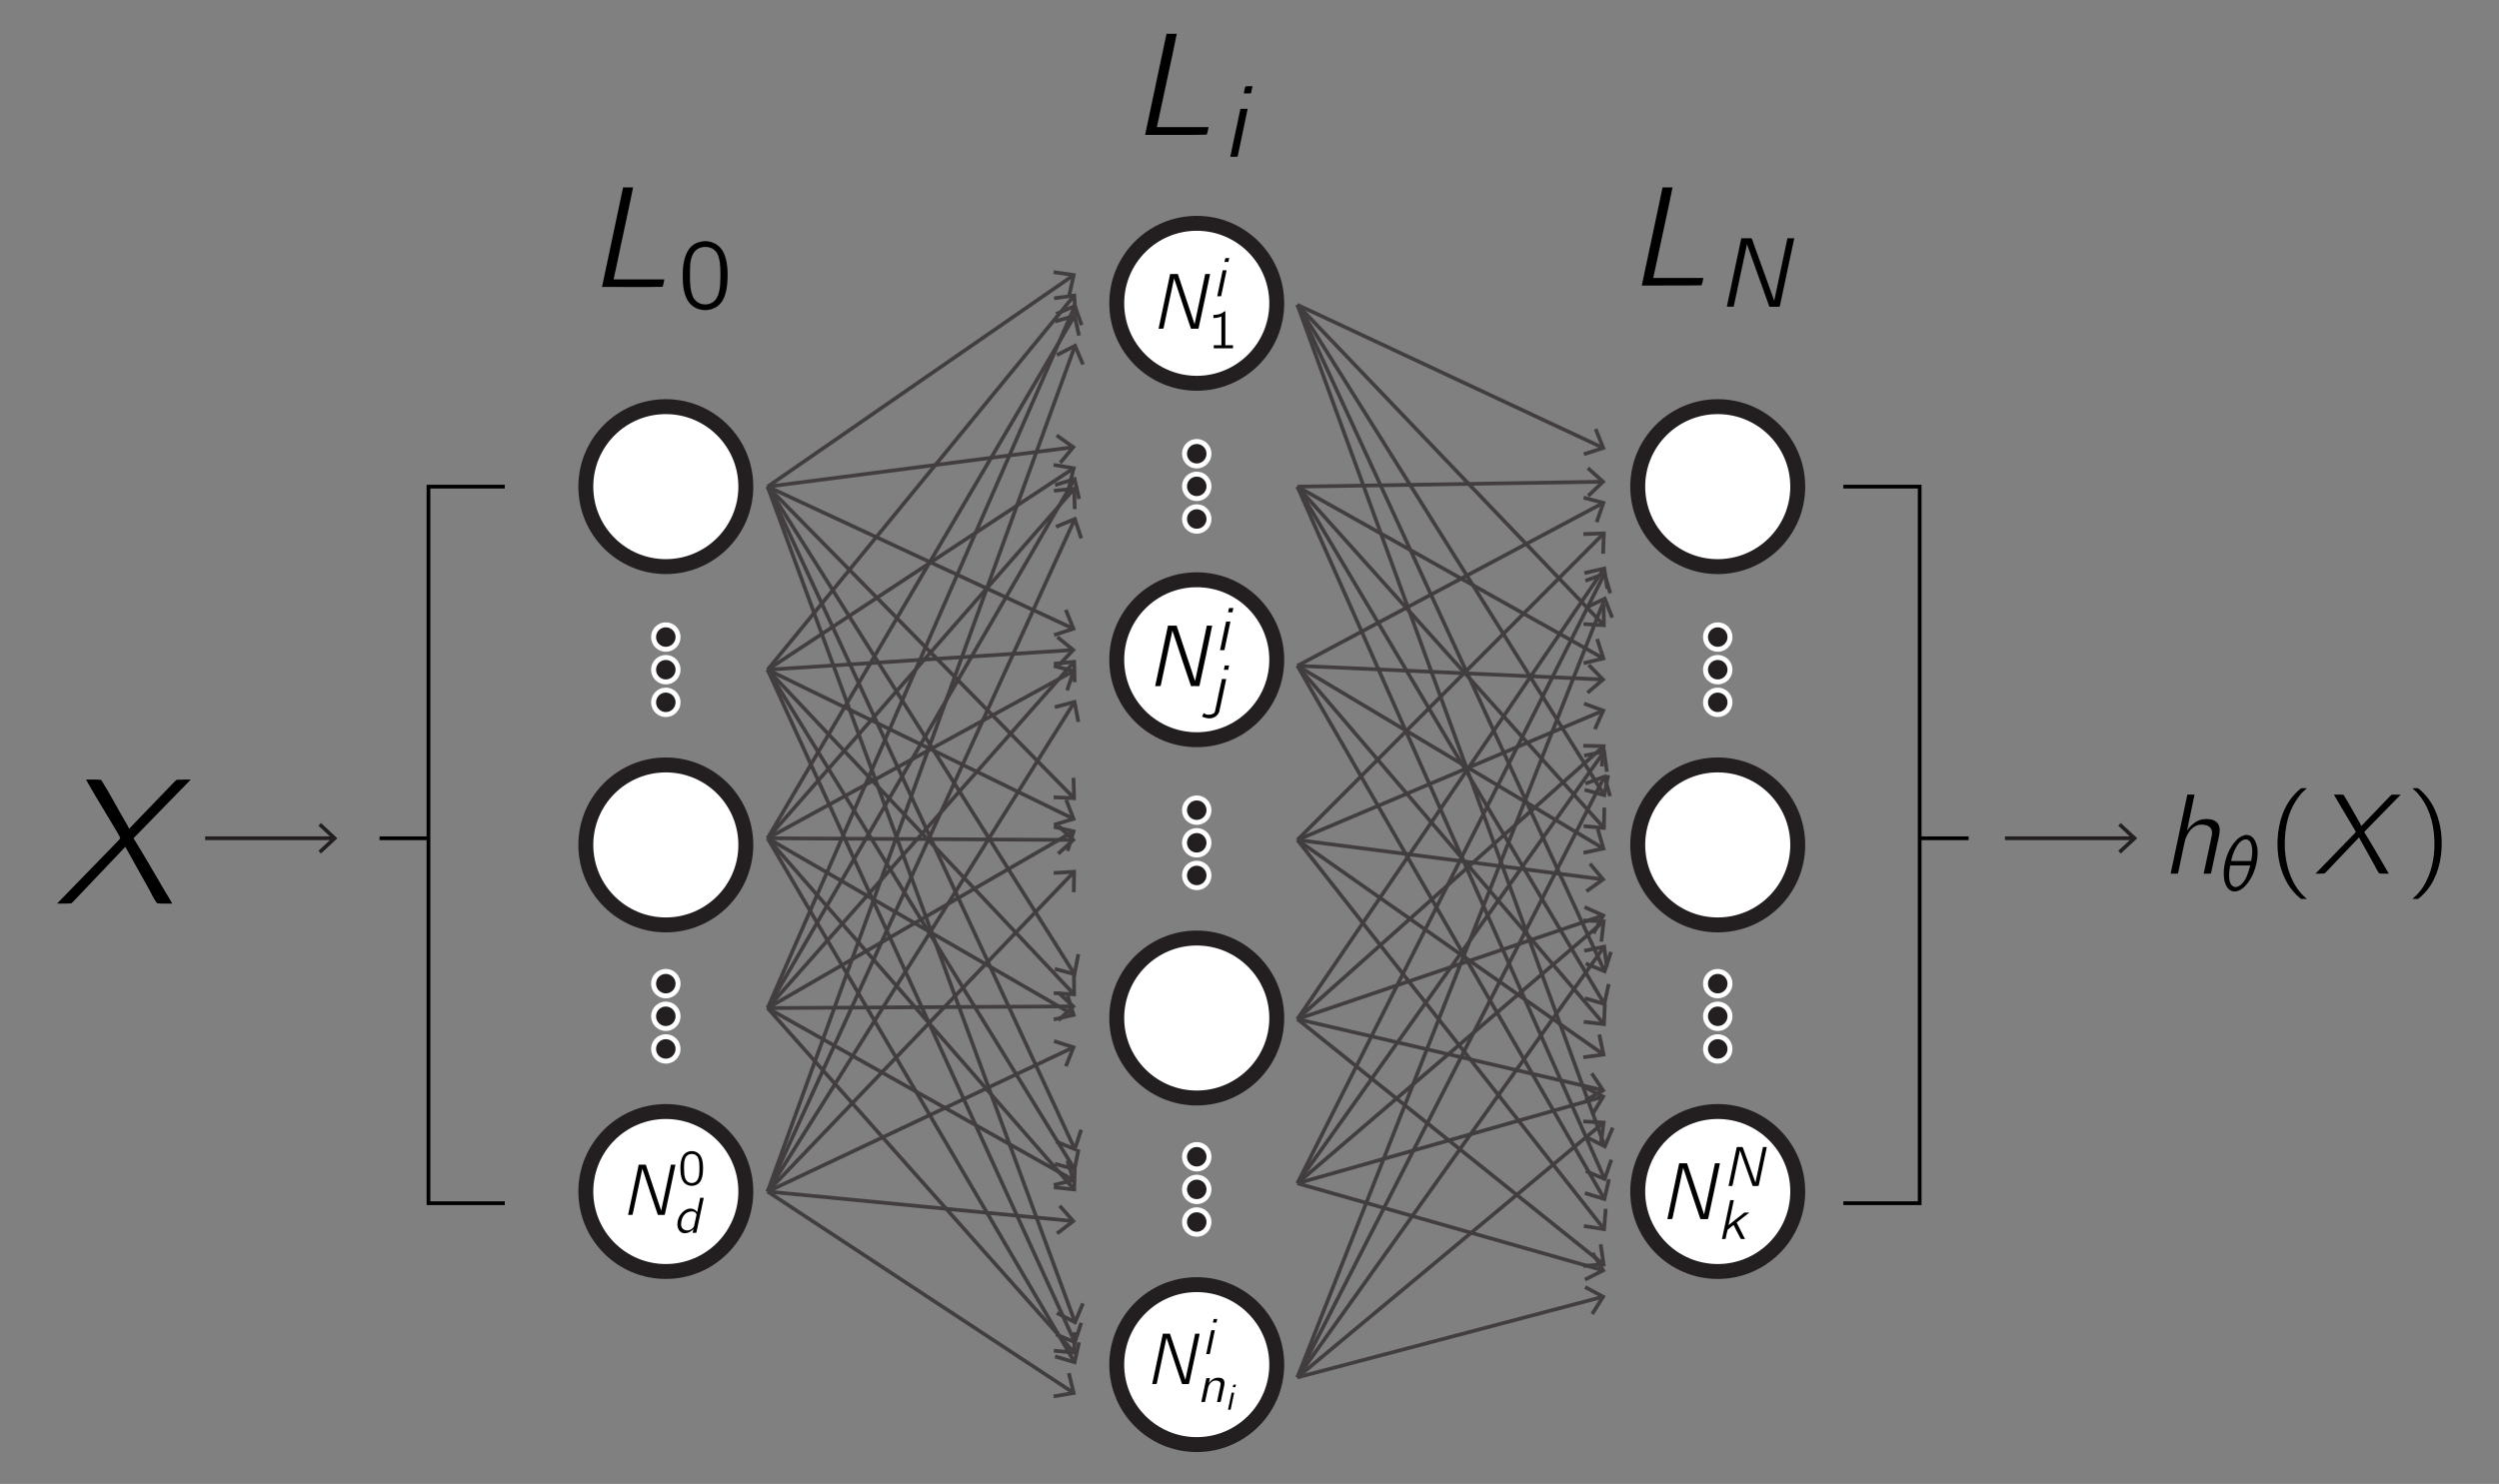 <?xml version="1.0" encoding="iso-8859-1"?>
<!-- Generator: Adobe Illustrator 16.0.0, SVG Export Plug-In . SVG Version: 6.00 Build 0)  -->
<!DOCTYPE svg PUBLIC "-//W3C//DTD SVG 1.1//EN" "http://www.w3.org/Graphics/SVG/1.1/DTD/svg11.dtd">
<svg version="1.1" id="Layer_1" xmlns="http://www.w3.org/2000/svg" xmlns:xlink="http://www.w3.org/1999/xlink" x="0px" y="0px"
	 width="502.061px" height="298.208px" viewBox="0 0 502.061 298.208" style="enable-background:new 0 0 502.061 298.208;"
	 xml:space="preserve">
<rect x="0" y="0" width="502.061" height="298.208" fill="#808080" stroke="none"/>
<circle style="fill:#FFFFFF;stroke:#231F20;stroke-width:3;stroke-miterlimit:10;" cx="133.766" cy="97.794" r="16.073"/>
<g>
	<circle style="fill:#231F20;stroke:#FFFFFF;stroke-miterlimit:10;" cx="133.766" cy="128.024" r="2.459"/>
	<circle style="fill:#231F20;stroke:#FFFFFF;stroke-miterlimit:10;" cx="133.766" cy="134.582" r="2.459"/>
	<circle style="fill:#231F20;stroke:#FFFFFF;stroke-miterlimit:10;" cx="133.766" cy="141.14" r="2.459"/>
</g>
<circle style="fill:#FFFFFF;stroke:#231F20;stroke-width:3;stroke-miterlimit:10;" cx="133.766" cy="169.796" r="16.073"/>
<g>
	<path style="fill:#231F20;stroke:#FFFFFF;stroke-miterlimit:10;" d="M136.225,197.677c0,1.357-1.101,2.457-2.459,2.457
		c-1.358,0-2.459-1.1-2.459-2.457c0-1.36,1.101-2.461,2.459-2.461C135.124,195.216,136.225,196.316,136.225,197.677z"/>
	<circle style="fill:#231F20;stroke:#FFFFFF;stroke-miterlimit:10;" cx="133.766" cy="204.233" r="2.459"/>
	<circle style="fill:#231F20;stroke:#FFFFFF;stroke-miterlimit:10;" cx="133.766" cy="210.792" r="2.459"/>
</g>
<circle style="fill:#FFFFFF;stroke:#231F20;stroke-width:3;stroke-miterlimit:10;" cx="133.766" cy="239.446" r="16.073"/>
<g>
	<defs>
		<rect id="SVGID_1_" x="120.927" y="37.284" width="25.676" height="25.676"/>
	</defs>
	<clipPath id="SVGID_2_">
		<use xlink:href="#SVGID_1_"  style="overflow:visible;"/>
	</clipPath>
	<path style="clip-path:url(#SVGID_2_);" d="M125.179,37.664l-4.23,19.998c4.038-0.021,8.29,0.064,12.157-0.021
		c0.192-0.427,0.256-0.982,0.363-1.496h-10.191l0.727-3.376c1.026-5.042,2.18-10.042,3.184-15.105H125.179"/>
	<path style="clip-path:url(#SVGID_2_);" d="M143.083,49.948c0.214,0.129,0.406,0.278,0.598,0.449
		c0.748,0.748,0.983,2.179,1.026,3.526c0,0.277,0.021,0.533,0.021,0.812v1.026c0,1.729-0.171,3.396-0.94,4.422
		c-1.003,1.303-3.141,1.346-4.188,0.042c-0.255-0.277-0.405-0.598-0.533-0.939c-0.363-1.026-0.449-2.308-0.449-3.611v-1.025
		c0-0.257,0.021-0.492,0.021-0.748c0-1.603,0.406-3.162,1.475-3.846C140.904,49.564,142.122,49.436,143.083,49.948 M141.375,48.475
		c-0.47,0.064-0.94,0.149-1.389,0.342c-2.072,0.812-2.82,3.546-2.82,6.239c0,0.427,0,0.833,0.021,1.261
		c0.042,1.858,0.47,3.696,1.539,4.807c0.897,0.918,2.2,1.303,3.418,1.175c0.748-0.086,1.389-0.362,1.923-0.705
		c1.709-1.197,2.115-3.696,2.115-6.388c0-2.223-0.385-4.21-1.453-5.406C143.896,48.881,142.614,48.367,141.375,48.475z"/>
</g>
<g>
	<defs>
		<rect id="SVGID_3_" x="125.864" y="230.938" width="15.803" height="17.017"/>
	</defs>
	<clipPath id="SVGID_4_">
		<use xlink:href="#SVGID_3_"  style="overflow:visible;"/>
	</clipPath>
	<path style="clip-path:url(#SVGID_4_);" d="M128.324,234.048l-2.137,10.098c0.302,0,0.625,0.012,0.885-0.031l0.054-0.162
		l1.921-9.074h0.021c0.043,0.259,0.162,0.507,0.249,0.755c0.496,1.532,2.794,8.428,2.837,8.47c0.054,0.076,0.227,0.043,0.313,0.043
		h0.733c0.173,0,0.388,0.055,0.388-0.16c0.044-0.142,2.094-9.723,2.115-9.938h-0.906c-0.626,3.117-1.328,6.15-1.964,9.257
		l-3.085-9.257H128.324"/>
	<path style="clip-path:url(#SVGID_4_);" d="M139.686,232.062c0.108,0.065,0.205,0.141,0.302,0.227
		c0.377,0.378,0.496,1.111,0.518,1.781c0,0.139,0.011,0.269,0.011,0.41v0.517c0,0.874-0.086,1.716-0.475,2.234
		c-0.506,0.668-1.575,0.691-2.115,0.021c-0.129-0.14-0.205-0.301-0.27-0.475c-0.184-0.518-0.227-1.165-0.227-1.812v-0.518
		c0-0.141,0.011-0.26,0.011-0.389c0-0.81,0.206-1.598,0.745-1.942C138.585,231.867,139.2,231.802,139.686,232.062 M138.823,231.328
		c-0.237,0.021-0.475,0.063-0.701,0.173c-1.046,0.397-1.424,1.779-1.424,3.139c0,0.217,0,0.422,0.011,0.636
		c0.032,0.94,0.238,1.868,0.776,2.44c0.453,0.453,1.112,0.647,1.727,0.582c0.377-0.043,0.701-0.183,0.982-0.354
		c0.863-0.604,1.057-1.869,1.057-3.228c0-1.111-0.183-2.125-0.734-2.73C140.096,231.522,139.448,231.263,138.823,231.328z"/>
	<path style="clip-path:url(#SVGID_4_);" d="M139.309,247.005h0.011C139.319,247.005,139.309,247.016,139.309,247.005
		 M139.772,243.758c0.064,0.076,0.129,0.173,0.151,0.28c0.022,0.098-0.022,0.216-0.043,0.324c-0.076,0.302-0.421,1.964-0.421,1.964
		c-0.054,0.247-0.129,0.334-0.313,0.497c-0.269,0.236-0.593,0.41-0.959,0.441c-0.421,0.033-0.788-0.13-1.014-0.324
		c-0.4-0.388-0.378-1.002-0.281-1.499c0.107-0.562,0.345-1.122,0.776-1.499c0.184-0.163,0.389-0.271,0.616-0.367
		C138.801,243.391,139.416,243.358,139.772,243.758z M140.668,240.704l-0.162,0.777l-0.442,2.115h-0.011
		c-0.075-0.172-0.249-0.324-0.399-0.433c-0.345-0.248-0.798-0.323-1.208-0.27c-0.593,0.087-1.09,0.475-1.425,0.82
		c-0.604,0.638-0.938,1.532-0.928,2.417c0.021,0.788,0.464,1.63,1.381,1.704c0.821,0.033,1.425-0.421,1.835-0.831l-0.151,0.746h0.55
		c0.043,0,0.162,0.021,0.183-0.033c0.033-0.043,0.043-0.13,0.055-0.194c0.032-0.129,1.435-6.731,1.446-6.819H140.668z"/>
</g>
<g>
	<defs>
		<rect id="SVGID_5_" x="10.828" y="155.801" width="28" height="25.988"/>
	</defs>
	<clipPath id="SVGID_6_">
		<use xlink:href="#SVGID_5_"  style="overflow:visible;"/>
	</clipPath>
	<path style="clip-path:url(#SVGID_6_);" d="M17.272,156.651c1.624,2.93,3.382,5.726,5.086,8.602
		c0.613,1.066,1.278,2.051,1.811,3.144l-0.24,0.372l-12.462,12.809c0.959,0,1.971,0.053,2.876-0.054l0.452-0.426L25.18,170.18
		l4.607,8.254c0.613,1.013,1.038,2.185,1.784,3.09c0.932,0.106,1.998,0.054,3.036,0.054c-0.505-0.933-1.091-1.864-1.625-2.743
		c-2.05-3.462-4.021-6.978-6.151-10.359v-0.026l11.504-11.797c-0.986,0-1.944,0-2.849,0.055l-0.374,0.319l-9.16,9.506l-0.506-0.958
		c-1.731-2.903-3.302-5.992-5.113-8.841C19.402,156.626,18.337,156.651,17.272,156.651"/>
</g>
<g>
	<g>
		
			<line style="fill:none;stroke:#231F20;stroke-width:0.75;stroke-miterlimit:10;" x1="41.212" y1="168.457" x2="66.969" y2="168.456"/>
		<g>
			<polygon style="fill:#231F20;" points="64.484,171.523 63.973,170.975 66.682,168.457 63.973,165.938 64.484,165.39 
				67.783,168.457 			"/>
		</g>
	</g>
</g>
<g>
	<polyline style="fill:none;stroke:#000000;stroke-width:0.75;stroke-miterlimit:10;" points="101.416,97.794 86.082,97.794 
		86.082,241.796 101.416,241.796 	"/>
	
		<line style="fill:none;stroke:#000000;stroke-width:0.75;stroke-miterlimit:10;" x1="86.082" y1="168.457" x2="76.249" y2="168.457"/>
</g>
<circle style="fill:#FFFFFF;stroke:#231F20;stroke-width:3;stroke-miterlimit:10;" cx="240.432" cy="132.582" r="16.073"/>
<g>
	<circle style="fill:#231F20;stroke:#FFFFFF;stroke-miterlimit:10;" cx="240.432" cy="162.812" r="2.459"/>
	<circle style="fill:#231F20;stroke:#FFFFFF;stroke-miterlimit:10;" cx="240.432" cy="169.37" r="2.459"/>
	<circle style="fill:#231F20;stroke:#FFFFFF;stroke-miterlimit:10;" cx="240.432" cy="175.928" r="2.459"/>
</g>
<circle style="fill:#FFFFFF;stroke:#231F20;stroke-width:3;stroke-miterlimit:10;" cx="240.432" cy="204.583" r="16.073"/>
<g>
	<circle style="fill:#231F20;stroke:#FFFFFF;stroke-miterlimit:10;" cx="240.432" cy="232.464" r="2.459"/>
	<circle style="fill:#231F20;stroke:#FFFFFF;stroke-miterlimit:10;" cx="240.432" cy="239.021" r="2.459"/>
	<circle style="fill:#231F20;stroke:#FFFFFF;stroke-miterlimit:10;" cx="240.432" cy="245.579" r="2.459"/>
</g>
<circle style="fill:#FFFFFF;stroke:#231F20;stroke-width:3;stroke-miterlimit:10;" cx="240.432" cy="274.235" r="16.073"/>
<circle style="fill:#FFFFFF;stroke:#231F20;stroke-width:3;stroke-miterlimit:10;" cx="240.432" cy="60.951" r="16.073"/>
<g>
	<circle style="fill:#231F20;stroke:#FFFFFF;stroke-miterlimit:10;" cx="240.432" cy="91.181" r="2.459"/>
	<circle style="fill:#231F20;stroke:#FFFFFF;stroke-miterlimit:10;" cx="240.432" cy="97.739" r="2.459"/>
	<circle style="fill:#231F20;stroke:#FFFFFF;stroke-miterlimit:10;" cx="240.432" cy="104.297" r="2.459"/>
</g>
<g>
	<g>
		<g>
			
				<line style="fill:none;stroke:#423D3E;stroke-width:0.75;stroke-miterlimit:10;" x1="154.215" y1="97.795" x2="215.362" y2="89.898"/>
			<g>
				<polygon style="fill:#423D3E;" points="213.291,93.258 212.713,92.779 215.077,89.936 212.068,87.785 212.505,87.175 
					216.169,89.795 				"/>
			</g>
		</g>
	</g>
	<g>
		<g>
			
				<line style="fill:none;stroke:#423D3E;stroke-width:0.75;stroke-miterlimit:10;" x1="154.215" y1="97.795" x2="215.431" y2="126.239"/>
			<g>
				<polygon style="fill:#423D3E;" points="211.885,127.974 211.652,127.26 215.17,126.118 213.774,122.693 214.47,122.411 
					216.168,126.582 				"/>
			</g>
		</g>
	</g>
	<g>
		<g>
			
				<line style="fill:none;stroke:#423D3E;stroke-width:0.75;stroke-miterlimit:10;" x1="154.215" y1="97.795" x2="215.599" y2="160.217"/>
			<g>
				<polygon style="fill:#423D3E;" points="211.669,160.596 211.702,159.846 215.396,160.013 215.292,156.315 216.043,156.295 
					216.168,160.798 				"/>
			</g>
		</g>
	</g>
	<g>
		<g>
			
				<line style="fill:none;stroke:#423D3E;stroke-width:0.75;stroke-miterlimit:10;" x1="154.215" y1="97.795" x2="215.736" y2="195.544"/>
			<g>
				<polygon style="fill:#423D3E;" points="211.816,195.075 212.008,194.349 215.582,195.301 216.27,191.667 217.007,191.808 
					216.168,196.232 				"/>
			</g>
		</g>
	</g>
	<g>
		<g>
			
				<line style="fill:none;stroke:#423D3E;stroke-width:0.75;stroke-miterlimit:10;" x1="154.215" y1="97.795" x2="215.827" y2="230.709"/>
			<g>
				<polygon style="fill:#423D3E;" points="211.999,229.745 212.282,229.05 215.705,230.448 216.851,226.932 217.564,227.165 
					216.168,231.447 				"/>
			</g>
		</g>
	</g>
	<g>
		<g>
			
				<line style="fill:none;stroke:#423D3E;stroke-width:0.75;stroke-miterlimit:10;" x1="154.215" y1="97.795" x2="215.5" y2="55.422"/>
			<g>
				<polygon style="fill:#423D3E;" points="215.2,59.358 214.467,59.197 215.264,55.586 211.604,55.056 211.712,54.313 
					216.169,54.96 				"/>
			</g>
		</g>
	</g>
	<g>
		<g>
			
				<line style="fill:none;stroke:#423D3E;stroke-width:0.75;stroke-miterlimit:10;" x1="154.215" y1="97.795" x2="215.888" y2="265.472"/>
			<g>
				<polygon style="fill:#423D3E;" points="212.151,264.198 212.49,263.528 215.788,265.202 217.216,261.79 217.908,262.081 
					216.168,266.235 				"/>
			</g>
		</g>
	</g>
</g>
<g>
	<g>
		<g>
			
				<line style="fill:none;stroke:#423D3E;stroke-width:0.75;stroke-miterlimit:10;" x1="154.215" y1="168.457" x2="215.633" y2="98.405"/>
			<g>
				<polygon style="fill:#423D3E;" points="216.301,102.296 215.551,102.319 215.443,98.623 211.764,98.999 211.688,98.252 
					216.169,97.794 				"/>
			</g>
		</g>
	</g>
	<g>
		<g>
			
				<line style="fill:none;stroke:#423D3E;stroke-width:0.75;stroke-miterlimit:10;" x1="154.215" y1="168.457" x2="215.455" y2="134.972"/>
			<g>
				<polygon style="fill:#423D3E;" points="214.747,138.855 214.034,138.619 215.203,135.11 211.618,134.201 211.804,133.473 
					216.169,134.582 				"/>
			</g>
		</g>
	</g>
	<g>
		<g>
			
				<line style="fill:none;stroke:#423D3E;stroke-width:0.75;stroke-miterlimit:10;" x1="154.215" y1="168.457" x2="215.355" y2="168.792"/>
			<g>
				<polygon style="fill:#423D3E;" points="212.854,171.846 212.345,171.294 215.068,168.792 212.373,166.259 212.887,165.712 
					216.169,168.798 				"/>
			</g>
		</g>
	</g>
	<g>
		<g>
			
				<line style="fill:none;stroke:#423D3E;stroke-width:0.75;stroke-miterlimit:10;" x1="154.215" y1="168.457" x2="215.465" y2="203.827"/>
			<g>
				<polygon style="fill:#423D3E;" points="211.779,205.24 211.61,204.509 215.215,203.684 214.128,200.148 214.846,199.929 
					216.168,204.234 				"/>
			</g>
		</g>
	</g>
	<g>
		<g>
			
				<line style="fill:none;stroke:#423D3E;stroke-width:0.75;stroke-miterlimit:10;" x1="154.215" y1="168.457" x2="215.634" y2="238.835"/>
			<g>
				<polygon style="fill:#423D3E;" points="211.689,238.979 211.767,238.232 215.444,238.618 215.561,234.922 216.311,234.945 
					216.168,239.448 				"/>
			</g>
		</g>
	</g>
	<g>
		<g>
			
				<line style="fill:none;stroke:#423D3E;stroke-width:0.75;stroke-miterlimit:10;" x1="154.215" y1="168.457" x2="215.757" y2="63.661"/>
			<g>
				<polygon style="fill:#423D3E;" points="217.144,67.357 216.411,67.52 215.612,63.909 212.069,64.97 211.854,64.251 
					216.169,62.96 				"/>
			</g>
		</g>
	</g>
	<g>
		<g>
			
				<line style="fill:none;stroke:#423D3E;stroke-width:0.75;stroke-miterlimit:10;" x1="154.215" y1="168.457" x2="215.758" y2="273.533"/>
			<g>
				<polygon style="fill:#423D3E;" points="211.855,272.939 212.07,272.221 215.612,273.285 216.416,269.676 217.148,269.839 
					216.168,274.235 				"/>
			</g>
		</g>
	</g>
</g>
<g>
	<g>
		<g>
			
				<line style="fill:none;stroke:#423D3E;stroke-width:0.75;stroke-miterlimit:10;" x1="154.215" y1="239.459" x2="215.831" y2="104.534"/>
			<g>
				<polygon style="fill:#423D3E;" points="217.589,108.068 216.877,108.306 215.712,104.796 212.296,106.214 212.009,105.521 
					216.169,103.794 				"/>
			</g>
		</g>
	</g>
	<g>
		<g>
			
				<line style="fill:none;stroke:#423D3E;stroke-width:0.75;stroke-miterlimit:10;" x1="154.215" y1="239.459" x2="215.737" y2="141.271"/>
			<g>
				<polygon style="fill:#423D3E;" points="217.017,145.006 216.28,145.147 215.585,141.516 212.013,142.474 211.819,141.749 
					216.169,140.583 				"/>
			</g>
		</g>
	</g>
	<g>
		<g>
			
				<line style="fill:none;stroke:#423D3E;stroke-width:0.75;stroke-miterlimit:10;" x1="154.215" y1="239.459" x2="215.606" y2="175.383"/>
			<g>
				<polygon style="fill:#423D3E;" points="216.102,179.3 215.351,179.289 215.408,175.592 211.715,175.806 211.673,175.056 
					216.169,174.797 				"/>
			</g>
		</g>
	</g>
	<g>
		<g>
			
				<line style="fill:none;stroke:#423D3E;stroke-width:0.75;stroke-miterlimit:10;" x1="154.215" y1="239.459" x2="215.434" y2="210.579"/>
			<g>
				<polygon style="fill:#423D3E;" points="214.495,214.414 213.797,214.136 215.173,210.703 211.649,209.581 211.877,208.866 
					216.169,210.233 				"/>
			</g>
		</g>
	</g>
	<g>
		<g>
			
				<line style="fill:none;stroke:#423D3E;stroke-width:0.75;stroke-miterlimit:10;" x1="154.215" y1="239.459" x2="215.359" y2="245.369"/>
			<g>
				<polygon style="fill:#423D3E;" points="212.591,248.183 212.134,247.587 215.073,245.342 212.619,242.575 213.181,242.077 
					216.169,245.448 				"/>
			</g>
		</g>
	</g>
	<g>
		<g>
			
				<line style="fill:none;stroke:#423D3E;stroke-width:0.75;stroke-miterlimit:10;" x1="154.215" y1="239.459" x2="215.891" y2="69.725"/>
			<g>
				<polygon style="fill:#423D3E;" points="217.925,73.108 217.234,73.401 215.793,69.996 212.502,71.682 212.16,71.013 
					216.169,68.961 				"/>
			</g>
		</g>
	</g>
	<g>
		<g>
			
				<line style="fill:none;stroke:#423D3E;stroke-width:0.75;stroke-miterlimit:10;" x1="154.215" y1="239.459" x2="215.49" y2="279.788"/>
			<g>
				<polygon style="fill:#423D3E;" points="211.728,280.984 211.602,280.244 215.249,279.631 214.37,276.038 215.1,275.86 
					216.168,280.236 				"/>
			</g>
		</g>
	</g>
</g>
<circle style="fill:#FFFFFF;stroke:#231F20;stroke-width:3;stroke-miterlimit:10;" cx="345.103" cy="97.794" r="16.074"/>
<g>
	<circle style="fill:#231F20;stroke:#FFFFFF;stroke-miterlimit:10;" cx="345.104" cy="128.024" r="2.459"/>
	<circle style="fill:#231F20;stroke:#FFFFFF;stroke-miterlimit:10;" cx="345.104" cy="134.582" r="2.459"/>
	<circle style="fill:#231F20;stroke:#FFFFFF;stroke-miterlimit:10;" cx="345.104" cy="141.14" r="2.459"/>
</g>
<circle style="fill:#FFFFFF;stroke:#231F20;stroke-width:3;stroke-miterlimit:10;" cx="345.103" cy="169.796" r="16.074"/>
<g>
	<path style="fill:#231F20;stroke:#FFFFFF;stroke-miterlimit:10;" d="M347.562,197.677c0,1.357-1.101,2.457-2.459,2.457
		s-2.459-1.1-2.459-2.457c0-1.36,1.101-2.461,2.459-2.461S347.562,196.316,347.562,197.677z"/>
	<circle style="fill:#231F20;stroke:#FFFFFF;stroke-miterlimit:10;" cx="345.104" cy="204.233" r="2.459"/>
	<circle style="fill:#231F20;stroke:#FFFFFF;stroke-miterlimit:10;" cx="345.104" cy="210.792" r="2.459"/>
</g>
<circle style="fill:#FFFFFF;stroke:#231F20;stroke-width:3;stroke-miterlimit:10;" cx="345.103" cy="239.446" r="16.074"/>
<g>
	<g>
		<g>
			
				<line style="fill:none;stroke:#423D3E;stroke-width:0.75;stroke-miterlimit:10;" x1="154.215" y1="134.582" x2="215.49" y2="94.241"/>
			<g>
				<polygon style="fill:#423D3E;" points="215.101,98.169 214.371,97.992 215.25,94.399 211.603,93.786 211.728,93.046 
					216.169,93.794 				"/>
			</g>
		</g>
	</g>
	<g>
		<g>
			
				<line style="fill:none;stroke:#423D3E;stroke-width:0.75;stroke-miterlimit:10;" x1="154.215" y1="134.582" x2="215.357" y2="130.634"/>
			<g>
				<polygon style="fill:#423D3E;" points="213.075,133.855 212.529,133.34 215.07,130.653 212.205,128.315 212.68,127.734 
					216.169,130.582 				"/>
			</g>
		</g>
	</g>
	<g>
		<g>
			
				<line style="fill:none;stroke:#423D3E;stroke-width:0.75;stroke-miterlimit:10;" x1="154.215" y1="134.582" x2="215.438" y2="164.439"/>
			<g>
				<polygon style="fill:#423D3E;" points="211.86,166.107 211.641,165.389 215.179,164.313 213.848,160.863 214.548,160.594 
					216.168,164.797 				"/>
			</g>
		</g>
	</g>
	<g>
		<g>
			
				<line style="fill:none;stroke:#423D3E;stroke-width:0.75;stroke-miterlimit:10;" x1="154.215" y1="134.582" x2="215.611" y2="199.641"/>
			<g>
				<polygon style="fill:#423D3E;" points="211.674,199.938 211.723,199.189 215.413,199.432 215.385,195.733 216.135,195.729 
					216.168,200.233 				"/>
			</g>
		</g>
	</g>
	<g>
		<g>
			
				<line style="fill:none;stroke:#423D3E;stroke-width:0.75;stroke-miterlimit:10;" x1="154.215" y1="134.582" x2="215.743" y2="234.754"/>
			<g>
				<polygon style="fill:#423D3E;" points="211.829,234.242 212.029,233.519 215.592,234.51 216.32,230.883 217.056,231.031 
					216.168,235.447 				"/>
			</g>
		</g>
	</g>
	<g>
		<g>
			
				<line style="fill:none;stroke:#423D3E;stroke-width:0.75;stroke-miterlimit:10;" x1="154.215" y1="134.582" x2="215.653" y2="59.589"/>
			<g>
				<polygon style="fill:#423D3E;" points="216.451,63.456 215.702,63.503 215.472,59.812 211.807,60.312 211.707,59.568 
					216.169,58.96 				"/>
			</g>
		</g>
	</g>
	<g>
		<g>
			
				<line style="fill:none;stroke:#423D3E;stroke-width:0.75;stroke-miterlimit:10;" x1="154.215" y1="134.582" x2="215.831" y2="269.495"/>
			<g>
				<polygon style="fill:#423D3E;" points="212.008,268.509 212.295,267.815 215.711,269.234 216.876,265.724 217.588,265.961 
					216.168,270.235 				"/>
			</g>
		</g>
	</g>
</g>
<g>
	<g>
		<g>
			
				<line style="fill:none;stroke:#423D3E;stroke-width:0.75;stroke-miterlimit:10;" x1="154.215" y1="202.583" x2="215.761" y2="96.497"/>
			<g>
				<polygon style="fill:#423D3E;" points="217.167,100.186 216.435,100.353 215.617,96.746 212.08,97.826 211.861,97.107 
					216.169,95.794 				"/>
			</g>
		</g>
	</g>
	<g>
		<g>
			
				<line style="fill:none;stroke:#423D3E;stroke-width:0.75;stroke-miterlimit:10;" x1="154.215" y1="202.583" x2="215.63" y2="133.19"/>
			<g>
				<polygon style="fill:#423D3E;" points="216.28,137.084 215.529,137.104 215.439,133.407 211.759,133.766 211.687,133.019 
					216.169,132.582 				"/>
			</g>
		</g>
	</g>
	<g>
		<g>
			
				<line style="fill:none;stroke:#423D3E;stroke-width:0.75;stroke-miterlimit:10;" x1="154.215" y1="202.583" x2="215.465" y2="167.204"/>
			<g>
				<polygon style="fill:#423D3E;" points="214.847,171.103 214.129,170.883 215.216,167.349 211.611,166.522 211.779,165.791 
					216.169,166.798 				"/>
			</g>
		</g>
	</g>
	<g>
		<g>
			
				<line style="fill:none;stroke:#423D3E;stroke-width:0.75;stroke-miterlimit:10;" x1="154.215" y1="202.583" x2="215.355" y2="202.237"/>
			<g>
				<polygon style="fill:#423D3E;" points="212.888,205.318 212.373,204.772 215.068,202.239 212.345,199.736 212.853,199.185 
					216.169,202.233 				"/>
			</g>
		</g>
	</g>
	<g>
		<g>
			
				<line style="fill:none;stroke:#423D3E;stroke-width:0.75;stroke-miterlimit:10;" x1="154.215" y1="202.583" x2="215.46" y2="237.05"/>
			<g>
				<polygon style="fill:#423D3E;" points="211.79,238.504 211.614,237.774 215.209,236.909 214.083,233.386 214.798,233.158 
					216.168,237.449 				"/>
			</g>
		</g>
	</g>
	<g>
		<g>
			
				<line style="fill:none;stroke:#423D3E;stroke-width:0.75;stroke-miterlimit:10;" x1="154.215" y1="202.583" x2="215.843" y2="61.706"/>
			<g>
				<polygon style="fill:#423D3E;" points="217.657,65.212 216.949,65.46 215.729,61.97 212.335,63.442 212.038,62.753 
					216.169,60.961 				"/>
			</g>
		</g>
	</g>
	<g>
		<g>
			
				<line style="fill:none;stroke:#423D3E;stroke-width:0.75;stroke-miterlimit:10;" x1="154.215" y1="202.583" x2="215.628" y2="271.628"/>
			<g>
				<polygon style="fill:#423D3E;" points="211.685,271.81 211.755,271.062 215.437,271.413 215.518,267.716 216.268,267.732 
					216.168,272.235 				"/>
			</g>
		</g>
	</g>
</g>
<g>
	<g>
		
			<line style="fill:none;stroke:#231F20;stroke-width:0.75;stroke-miterlimit:10;" x1="402.805" y1="168.457" x2="428.562" y2="168.456"/>
		<g>
			<polygon style="fill:#231F20;" points="426.078,171.523 425.566,170.975 428.274,168.457 425.565,165.938 426.077,165.39 
				429.376,168.457 			"/>
		</g>
	</g>
</g>
<g>
	<polyline style="fill:none;stroke:#000000;stroke-width:0.75;stroke-miterlimit:10;" points="370.34,97.794 385.673,97.794 
		385.673,241.796 370.34,241.796 	"/>
	
		<line style="fill:none;stroke:#000000;stroke-width:0.75;stroke-miterlimit:10;" x1="385.673" y1="168.457" x2="395.506" y2="168.457"/>
</g>
<g>
	<defs>
		<rect id="SVGID_7_" x="435.765" y="158.104" width="55.468" height="22.955"/>
	</defs>
	<clipPath id="SVGID_8_">
		<use xlink:href="#SVGID_7_"  style="overflow:visible;"/>
	</clipPath>
	<path style="clip-path:url(#SVGID_8_);" d="M439.364,166.917h0.018C439.382,166.917,439.364,166.951,439.364,166.917
		 M439.449,159.684l-3.361,15.892h1.034c0.204,0,0.475,0.068,0.475-0.22c0.052-0.171,0.07-0.322,0.12-0.493
		c0.289-1.323,1.121-5.483,1.324-6.18c0.442-1.291,1.392-2.768,2.938-2.955c1.002-0.068,1.918,0.188,2.258,0.865
		c0.356,0.698,0.067,1.494-0.068,2.208l-1.442,6.774h1.086c0.222,0,0.425,0.052,0.425-0.254c0.136-0.459,0.458-2.156,0.458-2.156
		l1.036-4.771c0.188-0.884,0.39-1.902-0.051-2.735c-0.407-0.729-1.204-0.984-1.986-1.052c-1.562-0.12-2.479,0.407-3.361,1.205
		c-0.357,0.306-0.697,0.68-0.918,1.087h-0.032l1.51-7.216H439.449z"/>
	<path style="clip-path:url(#SVGID_8_);" d="M452.047,173.929c0,0.12-0.034,0.272-0.067,0.391c-0.374,1.256-0.696,2.377-1.563,3.275
		c-0.424,0.426-1.068,0.851-1.68,0.579c-0.731-0.306-0.9-1.342-0.9-2.275c0-0.662,0.103-1.324,0.222-1.97H452.047 M452.267,173.029
		h-4.023c0.068-0.441,0.221-0.85,0.34-1.257c0.307-0.883,0.714-1.8,1.358-2.462c0.459-0.475,1.223-0.866,1.833-0.442
		c0.374,0.271,0.543,0.765,0.611,1.205c0.153,0.647,0.119,1.342,0.034,1.987C452.369,172.384,452.302,172.706,452.267,173.029z
		 M451.198,167.799c-1.036,0.137-1.851,0.901-2.445,1.681c-0.968,1.258-1.562,2.785-1.833,4.331
		c-0.204,1.019-0.204,2.105-0.035,3.107c0.237,0.985,0.814,2.359,2.226,2.223c1.035-0.103,1.865-0.899,2.461-1.681
		c0.899-1.171,1.461-2.563,1.765-4.007c0.223-1.052,0.358-2.496,0.068-3.48c-0.221-0.935-0.746-2.02-1.781-2.156
		C451.486,167.799,451.334,167.782,451.198,167.799z"/>
	<path style="clip-path:url(#SVGID_8_);" d="M463.458,180.652c-0.188-0.204-0.409-0.374-0.614-0.561
		c-0.186-0.17-0.339-0.355-0.508-0.527c-2.292-2.529-3.481-6.553-3.294-10.831c0.085-2.343,0.543-4.721,1.646-6.826
		c0.509-0.95,1.376-2.275,2.155-2.937c0.205-0.186,0.426-0.356,0.614-0.576h-0.749c-0.117,0-0.288-0.018-0.391,0.032
		c-0.271,0.135-0.969,0.815-1.054,0.919c-2.205,2.188-3.513,5.517-3.684,9.388c-0.119,2.768,0.339,5.586,1.58,8.048
		c0.543,1.104,1.273,2.122,2.139,2.988c0.237,0.221,0.748,0.73,1.019,0.865c0.103,0.052,0.273,0.018,0.391,0.018H463.458"/>
	<path style="clip-path:url(#SVGID_8_);" d="M468.89,159.684c1.035,1.851,2.156,3.634,3.226,5.467
		c0.391,0.697,0.833,1.309,1.172,2.021l-0.153,0.221l-7.946,8.184c0.611,0,1.257,0.018,1.835-0.05l0.289-0.273l6.621-6.96
		l2.937,5.264c0.391,0.646,0.663,1.409,1.139,1.97c0.595,0.067,1.255,0.05,1.917,0.05c-0.322-0.594-0.679-1.188-1.019-1.765
		c-1.307-2.192-2.562-4.449-3.922-6.589v-0.033l7.335-7.505c-0.629,0-1.24,0-1.815,0.017l-0.257,0.204l-5.84,6.079l-0.323-0.629
		c-1.086-1.851-2.104-3.82-3.242-5.619C470.246,159.649,469.552,159.684,468.89,159.684"/>
	<path style="clip-path:url(#SVGID_8_);" d="M484.662,158.395c0.188,0.22,0.407,0.391,0.612,0.576
		c0.186,0.17,0.356,0.339,0.509,0.526c1.986,2.291,3.142,5.417,3.293,9.236c0.119,2.835-0.323,5.79-1.629,8.353
		c-0.425,0.899-1.003,1.75-1.664,2.479c-0.152,0.172-0.323,0.357-0.509,0.527c-0.205,0.171-0.425,0.356-0.612,0.561h0.747
		c0.118,0,0.29,0.034,0.39-0.018c0.272-0.135,0.968-0.831,1.054-0.915c2.208-2.192,3.515-5.519,3.684-9.39
		c0.119-2.769-0.339-5.587-1.579-8.065c-0.543-1.087-1.271-2.105-2.14-2.972c-0.236-0.237-0.746-0.731-1.019-0.866
		c-0.117-0.05-0.271-0.032-0.39-0.032H484.662"/>
</g>
<g>
	<g>
		<g>
			
				<line style="fill:none;stroke:#423D3E;stroke-width:0.75;stroke-miterlimit:10;" x1="260.653" y1="97.795" x2="321.794" y2="96.807"/>
			<g>
				<polygon style="fill:#423D3E;" points="319.359,99.914 318.839,99.373 321.507,96.812 318.757,94.338 319.26,93.78 
					322.607,96.794 				"/>
			</g>
		</g>
	</g>
	<g>
		<g>
			
				<line style="fill:none;stroke:#423D3E;stroke-width:0.75;stroke-miterlimit:10;" x1="260.653" y1="97.795" x2="321.898" y2="132.183"/>
			<g>
				<polygon style="fill:#423D3E;" points="318.229,133.641 318.053,132.912 321.646,132.043 320.518,128.521 321.232,128.292 
					322.607,132.582 				"/>
			</g>
		</g>
	</g>
	<g>
		<g>
			
				<line style="fill:none;stroke:#423D3E;stroke-width:0.75;stroke-miterlimit:10;" x1="260.653" y1="97.795" x2="322.064" y2="166.191"/>
			<g>
				<polygon style="fill:#423D3E;" points="318.121,166.392 318.188,165.645 321.871,165.978 321.936,162.28 322.686,162.294 
					322.606,166.798 				"/>
			</g>
		</g>
	</g>
	<g>
		<g>
			
				<line style="fill:none;stroke:#423D3E;stroke-width:0.75;stroke-miterlimit:10;" x1="260.653" y1="97.795" x2="322.192" y2="201.533"/>
			<g>
				<polygon style="fill:#423D3E;" points="318.286,200.961 318.498,200.24 322.045,201.286 322.828,197.671 323.562,197.831 
					322.606,202.232 				"/>
			</g>
		</g>
	</g>
	<g>
		<g>
			
				<line style="fill:none;stroke:#423D3E;stroke-width:0.75;stroke-miterlimit:10;" x1="260.653" y1="97.795" x2="322.277" y2="236.705"/>
			<g>
				<polygon style="fill:#423D3E;" points="318.466,235.677 318.761,234.986 322.16,236.442 323.363,232.944 324.073,233.189 
					322.606,237.448 				"/>
			</g>
		</g>
	</g>
</g>
<g>
	<g>
		<g>
			
				<line style="fill:none;stroke:#423D3E;stroke-width:0.75;stroke-miterlimit:10;" x1="260.653" y1="61.256" x2="321.871" y2="89.911"/>
			<g>
				<polygon style="fill:#423D3E;" points="318.319,91.636 318.089,90.921 321.609,89.79 320.224,86.361 320.92,86.08 
					322.607,90.256 				"/>
			</g>
		</g>
	</g>
	<g>
		<g>
			
				<line style="fill:none;stroke:#423D3E;stroke-width:0.75;stroke-miterlimit:10;" x1="260.653" y1="61.256" x2="322.045" y2="125.455"/>
			<g>
				<polygon style="fill:#423D3E;" points="318.111,125.779 318.154,125.03 321.846,125.248 321.794,121.549 322.544,121.54 
					322.606,126.043 				"/>
			</g>
		</g>
	</g>
	<g>
		<g>
			
				<line style="fill:none;stroke:#423D3E;stroke-width:0.75;stroke-miterlimit:10;" x1="260.653" y1="61.256" x2="322.176" y2="159.568"/>
			<g>
				<polygon style="fill:#423D3E;" points="318.258,159.089 318.452,158.364 322.022,159.325 322.721,155.692 323.457,155.835 
					322.606,160.258 				"/>
			</g>
		</g>
	</g>
	<g>
		<g>
			
				<line style="fill:none;stroke:#423D3E;stroke-width:0.75;stroke-miterlimit:10;" x1="260.653" y1="61.256" x2="322.267" y2="194.957"/>
			<g>
				<polygon style="fill:#423D3E;" points="318.441,193.983 318.726,193.289 322.146,194.695 323.299,191.182 324.012,191.416 
					322.606,195.695 				"/>
			</g>
		</g>
	</g>
	<g>
		<g>
			
				<line style="fill:none;stroke:#423D3E;stroke-width:0.75;stroke-miterlimit:10;" x1="260.653" y1="61.256" x2="322.328" y2="230.146"/>
			<g>
				<polygon style="fill:#423D3E;" points="318.595,228.863 318.936,228.194 322.229,229.875 323.665,226.467 324.356,226.759 
					322.606,230.909 				"/>
			</g>
		</g>
	</g>
</g>
<g>
	<g>
		<g>
			
				<line style="fill:none;stroke:#423D3E;stroke-width:0.75;stroke-miterlimit:10;" x1="260.653" y1="133.795" x2="321.89" y2="101.176"/>
			<g>
				<polygon style="fill:#423D3E;" points="321.139,105.052 320.429,104.808 321.636,101.312 318.062,100.363 318.255,99.638 
					322.607,100.794 				"/>
			</g>
		</g>
	</g>
	<g>
		<g>
			
				<line style="fill:none;stroke:#423D3E;stroke-width:0.75;stroke-miterlimit:10;" x1="260.653" y1="133.795" x2="321.795" y2="136.545"/>
			<g>
				<polygon style="fill:#423D3E;" points="319.175,139.498 318.688,138.926 321.507,136.533 318.914,133.896 319.45,133.37 
					322.607,136.583 				"/>
			</g>
		</g>
	</g>
	<g>
		<g>
			
				<line style="fill:none;stroke:#423D3E;stroke-width:0.75;stroke-miterlimit:10;" x1="260.653" y1="133.795" x2="321.909" y2="170.38"/>
			<g>
				<polygon style="fill:#423D3E;" points="318.203,171.739 318.045,171.005 321.662,170.232 320.627,166.682 321.348,166.473 
					322.607,170.798 				"/>
			</g>
		</g>
	</g>
	<g>
		<g>
			
				<line style="fill:none;stroke:#423D3E;stroke-width:0.75;stroke-miterlimit:10;" x1="260.653" y1="133.795" x2="322.079" y2="205.615"/>
			<g>
				<polygon style="fill:#423D3E;" points="318.133,205.721 318.218,204.975 321.891,205.397 322.044,201.702 322.794,201.733 
					322.606,206.233 				"/>
			</g>
		</g>
	</g>
	<g>
		<g>
			
				<line style="fill:none;stroke:#423D3E;stroke-width:0.75;stroke-miterlimit:10;" x1="260.653" y1="133.795" x2="322.202" y2="240.742"/>
			<g>
				<polygon style="fill:#423D3E;" points="318.304,240.118 318.524,239.401 322.058,240.493 322.889,236.89 323.62,237.059 
					322.606,241.447 				"/>
			</g>
		</g>
	</g>
</g>
<g>
	<g>
		<g>
			
				<line style="fill:none;stroke:#423D3E;stroke-width:0.75;stroke-miterlimit:10;" x1="260.653" y1="168.797" x2="322.032" y2="107.369"/>
			<g>
				<polygon style="fill:#423D3E;" points="322.445,111.295 321.695,111.269 321.83,107.573 318.134,107.71 318.106,106.959 
					322.608,106.794 				"/>
			</g>
		</g>
	</g>
	<g>
		<g>
			
				<line style="fill:none;stroke:#423D3E;stroke-width:0.75;stroke-miterlimit:10;" x1="260.653" y1="168.797" x2="321.858" y2="142.898"/>
			<g>
				<polygon style="fill:#423D3E;" points="320.765,146.692 320.08,146.385 321.594,143.011 318.117,141.748 318.375,141.042 
					322.607,142.582 				"/>
			</g>
		</g>
	</g>
	<g>
		<g>
			
				<line style="fill:none;stroke:#423D3E;stroke-width:0.75;stroke-miterlimit:10;" x1="260.653" y1="168.797" x2="321.801" y2="176.692"/>
			<g>
				<polygon style="fill:#423D3E;" points="318.943,179.417 318.506,178.807 321.516,176.656 319.151,173.812 319.729,173.333 
					322.607,176.798 				"/>
			</g>
		</g>
	</g>
	<g>
		<g>
			
				<line style="fill:none;stroke:#423D3E;stroke-width:0.75;stroke-miterlimit:10;" x1="260.653" y1="168.797" x2="321.941" y2="211.766"/>
			<g>
				<polygon style="fill:#423D3E;" points="318.146,212.851 318.042,212.107 321.705,211.601 320.933,207.984 321.667,207.828 
					322.607,212.233 				"/>
			</g>
		</g>
	</g>
	<g>
		<g>
			
				<line style="fill:none;stroke:#423D3E;stroke-width:0.75;stroke-miterlimit:10;" x1="260.653" y1="168.797" x2="322.104" y2="246.809"/>
			<g>
				<polygon style="fill:#423D3E;" points="318.157,246.754 318.271,246.013 321.926,246.583 322.228,242.896 322.976,242.959 
					322.606,247.447 				"/>
			</g>
		</g>
	</g>
</g>
<g>
	<g>
		<g>
			
				<line style="fill:none;stroke:#423D3E;stroke-width:0.75;stroke-miterlimit:10;" x1="260.653" y1="204.798" x2="322.149" y2="114.466"/>
			<g>
				<polygon style="fill:#423D3E;" points="323.287,118.247 322.545,118.36 321.988,114.705 318.383,115.527 318.216,114.795 
					322.608,113.794 				"/>
			</g>
		</g>
	</g>
	<g>
		<g>
			
				<line style="fill:none;stroke:#423D3E;stroke-width:0.75;stroke-miterlimit:10;" x1="260.653" y1="204.798" x2="322" y2="150.123"/>
			<g>
				<polygon style="fill:#423D3E;" points="322.186,154.066 321.438,153.997 321.786,150.315 318.088,150.237 318.104,149.487 
					322.607,149.583 				"/>
			</g>
		</g>
	</g>
	<g>
		<g>
			
				<line style="fill:none;stroke:#423D3E;stroke-width:0.75;stroke-miterlimit:10;" x1="260.653" y1="204.798" x2="321.837" y2="184.058"/>
			<g>
				<polygon style="fill:#423D3E;" points="320.469,187.761 319.808,187.405 321.564,184.151 318.19,182.636 318.499,181.951 
					322.607,183.798 				"/>
			</g>
		</g>
	</g>
	<g>
		<g>
			
				<line style="fill:none;stroke:#423D3E;stroke-width:0.75;stroke-miterlimit:10;" x1="260.653" y1="204.798" x2="321.815" y2="219.048"/>
			<g>
				<polygon style="fill:#423D3E;" points="318.699,221.472 318.325,220.82 321.535,218.983 319.468,215.916 320.091,215.497 
					322.607,219.233 				"/>
			</g>
		</g>
	</g>
	<g>
		<g>
			
				<line style="fill:none;stroke:#423D3E;stroke-width:0.75;stroke-miterlimit:10;" x1="260.653" y1="204.798" x2="321.973" y2="253.939"/>
			<g>
				<polygon style="fill:#423D3E;" points="318.115,254.779 318.06,254.03 321.748,253.76 321.209,250.102 321.951,249.992 
					322.607,254.449 				"/>
			</g>
		</g>
	</g>
</g>
<g>
	<g>
		<g>
			
				<line style="fill:none;stroke:#423D3E;stroke-width:0.75;stroke-miterlimit:10;" x1="260.653" y1="237.798" x2="322.241" y2="115.521"/>
			<g>
				<polygon style="fill:#423D3E;" points="323.863,119.12 323.143,119.33 322.112,115.778 318.646,117.064 318.385,116.36 
					322.608,114.794 				"/>
			</g>
		</g>
	</g>
	<g>
		<g>
			
				<line style="fill:none;stroke:#423D3E;stroke-width:0.75;stroke-miterlimit:10;" x1="260.653" y1="237.798" x2="322.137" y2="151.245"/>
			<g>
				<polygon style="fill:#423D3E;" points="323.198,155.048 322.454,155.146 321.971,151.48 318.349,152.23 318.197,151.495 
					322.608,150.582 				"/>
			</g>
		</g>
	</g>
	<g>
		<g>
			
				<line style="fill:none;stroke:#423D3E;stroke-width:0.75;stroke-miterlimit:10;" x1="260.653" y1="237.798" x2="321.989" y2="185.325"/>
			<g>
				<polygon style="fill:#423D3E;" points="322.095,189.271 321.35,189.188 321.771,185.514 318.076,185.36 318.107,184.61 
					322.607,184.798 				"/>
			</g>
		</g>
	</g>
	<g>
		<g>
			
				<line style="fill:none;stroke:#423D3E;stroke-width:0.75;stroke-miterlimit:10;" x1="260.653" y1="237.798" x2="321.825" y2="220.455"/>
			<g>
				<polygon style="fill:#423D3E;" points="320.271,224.084 319.629,223.695 321.548,220.534 318.255,218.851 318.598,218.183 
					322.607,220.234 				"/>
			</g>
		</g>
	</g>
	<g>
		<g>
			
				<line style="fill:none;stroke:#423D3E;stroke-width:0.75;stroke-miterlimit:10;" x1="260.653" y1="237.798" x2="321.825" y2="255.226"/>
			<g>
				<polygon style="fill:#423D3E;" points="318.595,257.494 318.253,256.826 321.548,255.147 319.633,251.983 320.275,251.595 
					322.607,255.449 				"/>
			</g>
		</g>
	</g>
</g>
<g>
	<g>
		<g>
			
				<line style="fill:none;stroke:#423D3E;stroke-width:0.75;stroke-miterlimit:10;" x1="260.653" y1="276.799" x2="322.309" y2="120.551"/>
			<g>
				<polygon style="fill:#423D3E;" points="324.25,123.989 323.551,124.263 322.204,120.819 318.867,122.415 318.544,121.737 
					322.608,119.795 				"/>
			</g>
		</g>
	</g>
	<g>
		<g>
			
				<line style="fill:none;stroke:#423D3E;stroke-width:0.75;stroke-miterlimit:10;" x1="260.653" y1="276.799" x2="322.237" y2="156.308"/>
			<g>
				<polygon style="fill:#423D3E;" points="323.838,159.916 323.115,160.122 322.106,156.563 318.632,157.83 318.376,157.124 
					322.608,155.583 				"/>
			</g>
		</g>
	</g>
	<g>
		<g>
			
				<line style="fill:none;stroke:#423D3E;stroke-width:0.75;stroke-miterlimit:10;" x1="260.653" y1="276.799" x2="322.136" y2="190.459"/>
			<g>
				<polygon style="fill:#423D3E;" points="323.192,194.263 322.448,194.361 321.97,190.694 318.347,191.44 318.196,190.705 
					322.608,189.797 				"/>
			</g>
		</g>
	</g>
	<g>
		<g>
			
				<line style="fill:none;stroke:#423D3E;stroke-width:0.75;stroke-miterlimit:10;" x1="260.653" y1="276.799" x2="321.982" y2="225.754"/>
			<g>
				<polygon style="fill:#423D3E;" points="322.034,229.701 321.29,229.606 321.762,225.938 318.068,225.736 318.11,224.986 
					322.607,225.234 				"/>
			</g>
		</g>
	</g>
	<g>
		<g>
			
				<line style="fill:none;stroke:#423D3E;stroke-width:0.75;stroke-miterlimit:10;" x1="260.653" y1="276.799" x2="321.821" y2="260.656"/>
			<g>
				<polygon style="fill:#423D3E;" points="320.201,264.256 319.566,263.855 321.543,260.729 318.281,258.986 318.636,258.325 
					322.607,260.449 				"/>
			</g>
		</g>
	</g>
</g>
<g>
	<defs>
		<rect id="SVGID_9_" x="329.678" y="37.284" width="30.852" height="24.518"/>
	</defs>
	<clipPath id="SVGID_10_">
		<use xlink:href="#SVGID_9_"  style="overflow:visible;"/>
	</clipPath>
	<path style="clip-path:url(#SVGID_10_);" d="M334.018,37.663l-4.172,19.716c3.981-0.042,8.193,0.042,11.987-0.042
		c0.21-0.422,0.272-0.948,0.378-1.475h-10.069l0.717-3.328c1.032-4.972,2.168-9.879,3.159-14.871H334.018"/>
	<path style="clip-path:url(#SVGID_10_);" d="M349.836,47.878l-2.907,13.755h1.012c0.105,0,0.295,0.043,0.357-0.042
		c0.063-0.086,0.19-0.864,0.254-1.117c0.167-0.864,1.812-8.531,1.812-8.531c0.168-0.948,0.441-1.875,0.59-2.844h0.021l4.507,12.555
		c0.675-0.042,1.475,0.063,2.064-0.042l0.085-0.315l2.844-13.419h-1.37l-2.653,12.555l-4.192-11.606
		c-0.104-0.337-0.189-0.652-0.356-0.905l-0.169-0.043H349.836"/>
</g>
<g>
	<defs>
		<rect id="SVGID_11_" x="229.883" y="6.399" width="22.017" height="25.275"/>
	</defs>
	<clipPath id="SVGID_12_">
		<use xlink:href="#SVGID_11_"  style="overflow:visible;"/>
	</clipPath>
	<path style="clip-path:url(#SVGID_12_);" d="M234.356,6.791l-4.299,20.323c4.103-0.044,8.446,0.043,12.354-0.044
		c0.217-0.434,0.282-0.978,0.391-1.52h-10.379l0.739-3.431c1.063-5.124,2.236-10.184,3.256-15.329H234.356"/>
	<path style="clip-path:url(#SVGID_12_);" d="M249.208,21.858l-0.26,1.239l-1.781,8.403h1.064c0.108,0,0.305,0.043,0.37-0.022
		c0.086-0.086,0.194-0.695,0.194-0.716c0.327-1.672,1.824-8.555,1.868-8.903h-1.432 M249.881,18.776h1.433l0.325-1.455
		c-0.499,0-1.02-0.022-1.433,0.043C250.055,17.82,249.968,18.298,249.881,18.776z"/>
</g>
<g>
	<defs>
		<rect id="SVGID_13_" x="334.981" y="230.331" width="20.244" height="18.888"/>
	</defs>
	<clipPath id="SVGID_14_">
		<use xlink:href="#SVGID_13_"  style="overflow:visible;"/>
	</clipPath>
	<path style="clip-path:url(#SVGID_14_);" d="M337.354,233.779l-2.373,11.213c0.337,0,0.696,0.012,0.983-0.037l0.06-0.18
		l2.132-10.073h0.024c0.048,0.287,0.18,0.562,0.276,0.84c0.551,1.699,3.103,9.354,3.148,9.401c0.061,0.084,0.252,0.049,0.348,0.049
		h0.814c0.192,0,0.432,0.06,0.432-0.181c0.048-0.156,2.324-10.791,2.348-11.032h-1.006c-0.694,3.462-1.474,6.828-2.18,10.278
		l-3.426-10.278H337.354"/>
	<path style="clip-path:url(#SVGID_14_);" d="M348.924,230.51l-1.652,7.822h0.574c0.05,0,0.168,0.024,0.192-0.036
		c0.037-0.036,0.121-0.479,0.155-0.623c0.084-0.491,1.019-4.851,1.019-4.851c0.107-0.54,0.251-1.078,0.347-1.629h0.014l2.55,7.139
		c0.384-0.024,0.851,0.049,1.175-0.024l0.06-0.168l1.604-7.63h-0.777l-1.51,7.139l-2.371-6.611
		c-0.061-0.181-0.121-0.358-0.205-0.504l-0.107-0.023H348.924"/>
	<path style="clip-path:url(#SVGID_14_);" d="M347.607,241.172l-1.653,7.819c0.239,0,0.491,0.012,0.707-0.023l0.049-0.12
		c0.106-0.562,0.226-1.137,0.37-1.676l0.132-0.146l1.077-0.85c0.479,0.934,0.935,1.893,1.438,2.791
		c0.264,0.035,0.562,0.023,0.85,0.023l-1.676-3.318c0.874-0.635,1.676-1.34,2.539-1.987v-0.013c-0.323,0-0.658,0-0.971,0.013
		l-0.119,0.071l-3.067,2.443l1.056-5.028H347.607"/>
</g>
<g>
	<defs>
		<rect id="SVGID_15_" x="231.16" y="264.895" width="17.464" height="18.682"/>
	</defs>
	<clipPath id="SVGID_16_">
		<use xlink:href="#SVGID_15_"  style="overflow:visible;"/>
	</clipPath>
	<path style="clip-path:url(#SVGID_16_);" d="M233.625,268.014l-2.14,10.124c0.302,0,0.626,0.01,0.886-0.033l0.054-0.162
		l1.925-9.096h0.021c0.043,0.261,0.163,0.508,0.249,0.758c0.498,1.523,2.802,8.446,2.844,8.49c0.054,0.073,0.227,0.043,0.313,0.043
		h0.736c0.173,0,0.389,0.053,0.389-0.163c0.043-0.151,2.098-9.745,2.12-9.961h-0.909c-0.627,3.114-1.33,6.166-1.969,9.28
		l-3.093-9.28H233.625"/>
	<path style="clip-path:url(#SVGID_16_);" d="M243.348,267.322l-0.13,0.605l-0.887,4.195h0.53c0.053,0,0.151,0.022,0.184-0.021
		c0.043-0.043,0.086-0.345,0.086-0.355c0.162-0.822,0.919-4.251,0.94-4.424H243.348 M243.672,265.788h0.725l0.151-0.726
		c-0.238,0-0.497-0.011-0.713,0.021C243.77,265.3,243.726,265.548,243.672,265.788z"/>
	<path style="clip-path:url(#SVGID_16_);" d="M242.883,277.921h-0.011c0.075-0.325,0.14-0.64,0.206-0.974h-0.714l-1.017,4.802h0.53
		c0.098,0,0.228,0.032,0.228-0.097c0.021-0.076,0.172-0.758,0.227-1.028c0.076-0.346,0.324-1.6,0.4-1.859
		c0.12-0.39,0.325-0.747,0.627-1.007c0.195-0.172,0.444-0.291,0.693-0.323c0.486-0.033,0.93,0.075,1.104,0.389
		c0.15,0.294,0.032,0.638-0.033,0.941l-0.627,2.984h0.541c0.108,0,0.216,0.032,0.216-0.108c0.065-0.205,0.207-0.962,0.207-0.962
		l0.465-2.12c0.075-0.391,0.162-0.854-0.054-1.222c-0.271-0.444-0.866-0.52-1.471-0.455c-0.411,0.076-0.779,0.281-1.092,0.562
		C243.153,277.575,242.98,277.735,242.883,277.921"/>
	<path style="clip-path:url(#SVGID_16_);" d="M247.446,279.868l-0.097,0.432l-0.639,2.996h0.379c0.043,0,0.108,0.011,0.129-0.022
		c0.033-0.021,0.076-0.237,0.076-0.248c0.107-0.584,0.649-3.039,0.66-3.157H247.446 M247.674,278.765h0.519l0.108-0.51
		c-0.173,0-0.356-0.01-0.508,0.012C247.738,278.43,247.706,278.603,247.674,278.765z"/>
</g>
<g>
	<defs>
		<rect id="SVGID_17_" x="231.602" y="121.984" width="16.581" height="22.621"/>
	</defs>
	<clipPath id="SVGID_18_">
		<use xlink:href="#SVGID_17_"  style="overflow:visible;"/>
	</clipPath>
	<path style="clip-path:url(#SVGID_18_);" d="M234.653,125.725l-2.571,12.154c0.376,0,0.753,0.025,1.078-0.026l0.064-0.195
		l2.312-10.933h0.013c0.052,0.312,0.195,0.611,0.299,0.909c0.598,1.844,3.363,10.142,3.416,10.194
		c0.078,0.091,0.285,0.052,0.389,0.052h0.87c0.221,0,0.48,0.078,0.48-0.195c0.053-0.168,2.519-11.699,2.533-11.959h-1.078
		c-0.753,3.752-1.597,7.415-2.363,11.142l-3.713-11.142h-1.714"/>
	<path style="clip-path:url(#SVGID_18_);" d="M246.34,124.894l-0.169,0.74l-1.064,5.026h0.636c0.065,0,0.194,0.025,0.22-0.014
		c0.052-0.052,0.117-0.415,0.117-0.428c0.195-1,1.104-5.117,1.117-5.324H246.34 M246.729,123.05h0.87l0.182-0.87
		c-0.299,0-0.598-0.013-0.857,0.026C246.833,122.478,246.781,122.764,246.729,123.05z"/>
	<path style="clip-path:url(#SVGID_18_);" d="M245.483,136.45c-0.026,0.194-0.091,0.39-0.117,0.584
		c-0.273,1.182-0.728,3.363-0.909,4.285l-0.286,1.298c-0.051,0.222-0.065,0.454-0.208,0.624c-0.338,0.35-1.039,0.506-1.662,0.312
		c-0.169-0.064-0.312-0.156-0.481-0.234l-0.324,0.689c0.663,0.285,1.572,0.558,2.402,0.156c0.467-0.195,0.87-0.637,1.039-1.092
		c0.064-0.194,1.415-6.596,1.415-6.622H245.483 M246.054,133.737l-0.168,0.87h0.87l0.169-0.87H246.054z"/>
</g>
<g>
	<defs>
		<rect id="SVGID_19_" x="232.76" y="51.683" width="15.001" height="18.526"/>
	</defs>
	<clipPath id="SVGID_20_">
		<use xlink:href="#SVGID_19_"  style="overflow:visible;"/>
	</clipPath>
	<path style="clip-path:url(#SVGID_20_);" d="M235.086,55.067l-2.326,10.996c0.33,0,0.682,0.012,0.964-0.035l0.059-0.177
		l2.091-9.879h0.023c0.047,0.282,0.176,0.552,0.27,0.822c0.542,1.668,3.043,9.174,3.09,9.222c0.059,0.082,0.247,0.047,0.34,0.047
		h0.799c0.188,0,0.423,0.059,0.423-0.176c0.047-0.153,2.279-10.585,2.302-10.819h-0.986c-0.681,3.395-1.445,6.696-2.138,10.079
		l-3.36-10.079H235.086"/>
	<path style="clip-path:url(#SVGID_20_);" d="M245.648,54.314l-0.141,0.658l-0.964,4.559h0.576c0.059,0,0.164,0.023,0.199-0.024
		c0.047-0.035,0.094-0.376,0.094-0.388c0.176-0.894,0.999-4.617,1.021-4.805H245.648 M246,52.646h0.788l0.164-0.788
		c-0.258,0-0.54-0.011-0.775,0.024C246.106,52.129,246.06,52.388,246,52.646z"/>
	<path style="clip-path:url(#SVGID_20_);" d="M243.78,63.29v0.623c0.552,0,1.092-0.093,1.61-0.317v5.78h-1.54v0.611h3.866v-0.611
		h-1.54v-6.813c-0.058,0-0.141-0.012-0.188,0.012c-0.094,0.023-0.164,0.117-0.234,0.176C245.296,63.126,244.497,63.29,243.78,63.29"
		/>
</g>
<g>
</g>
<g>
</g>
<g>
</g>
<g>
</g>
<g>
</g>
<g>
</g>
<g>
</g>
</svg>
